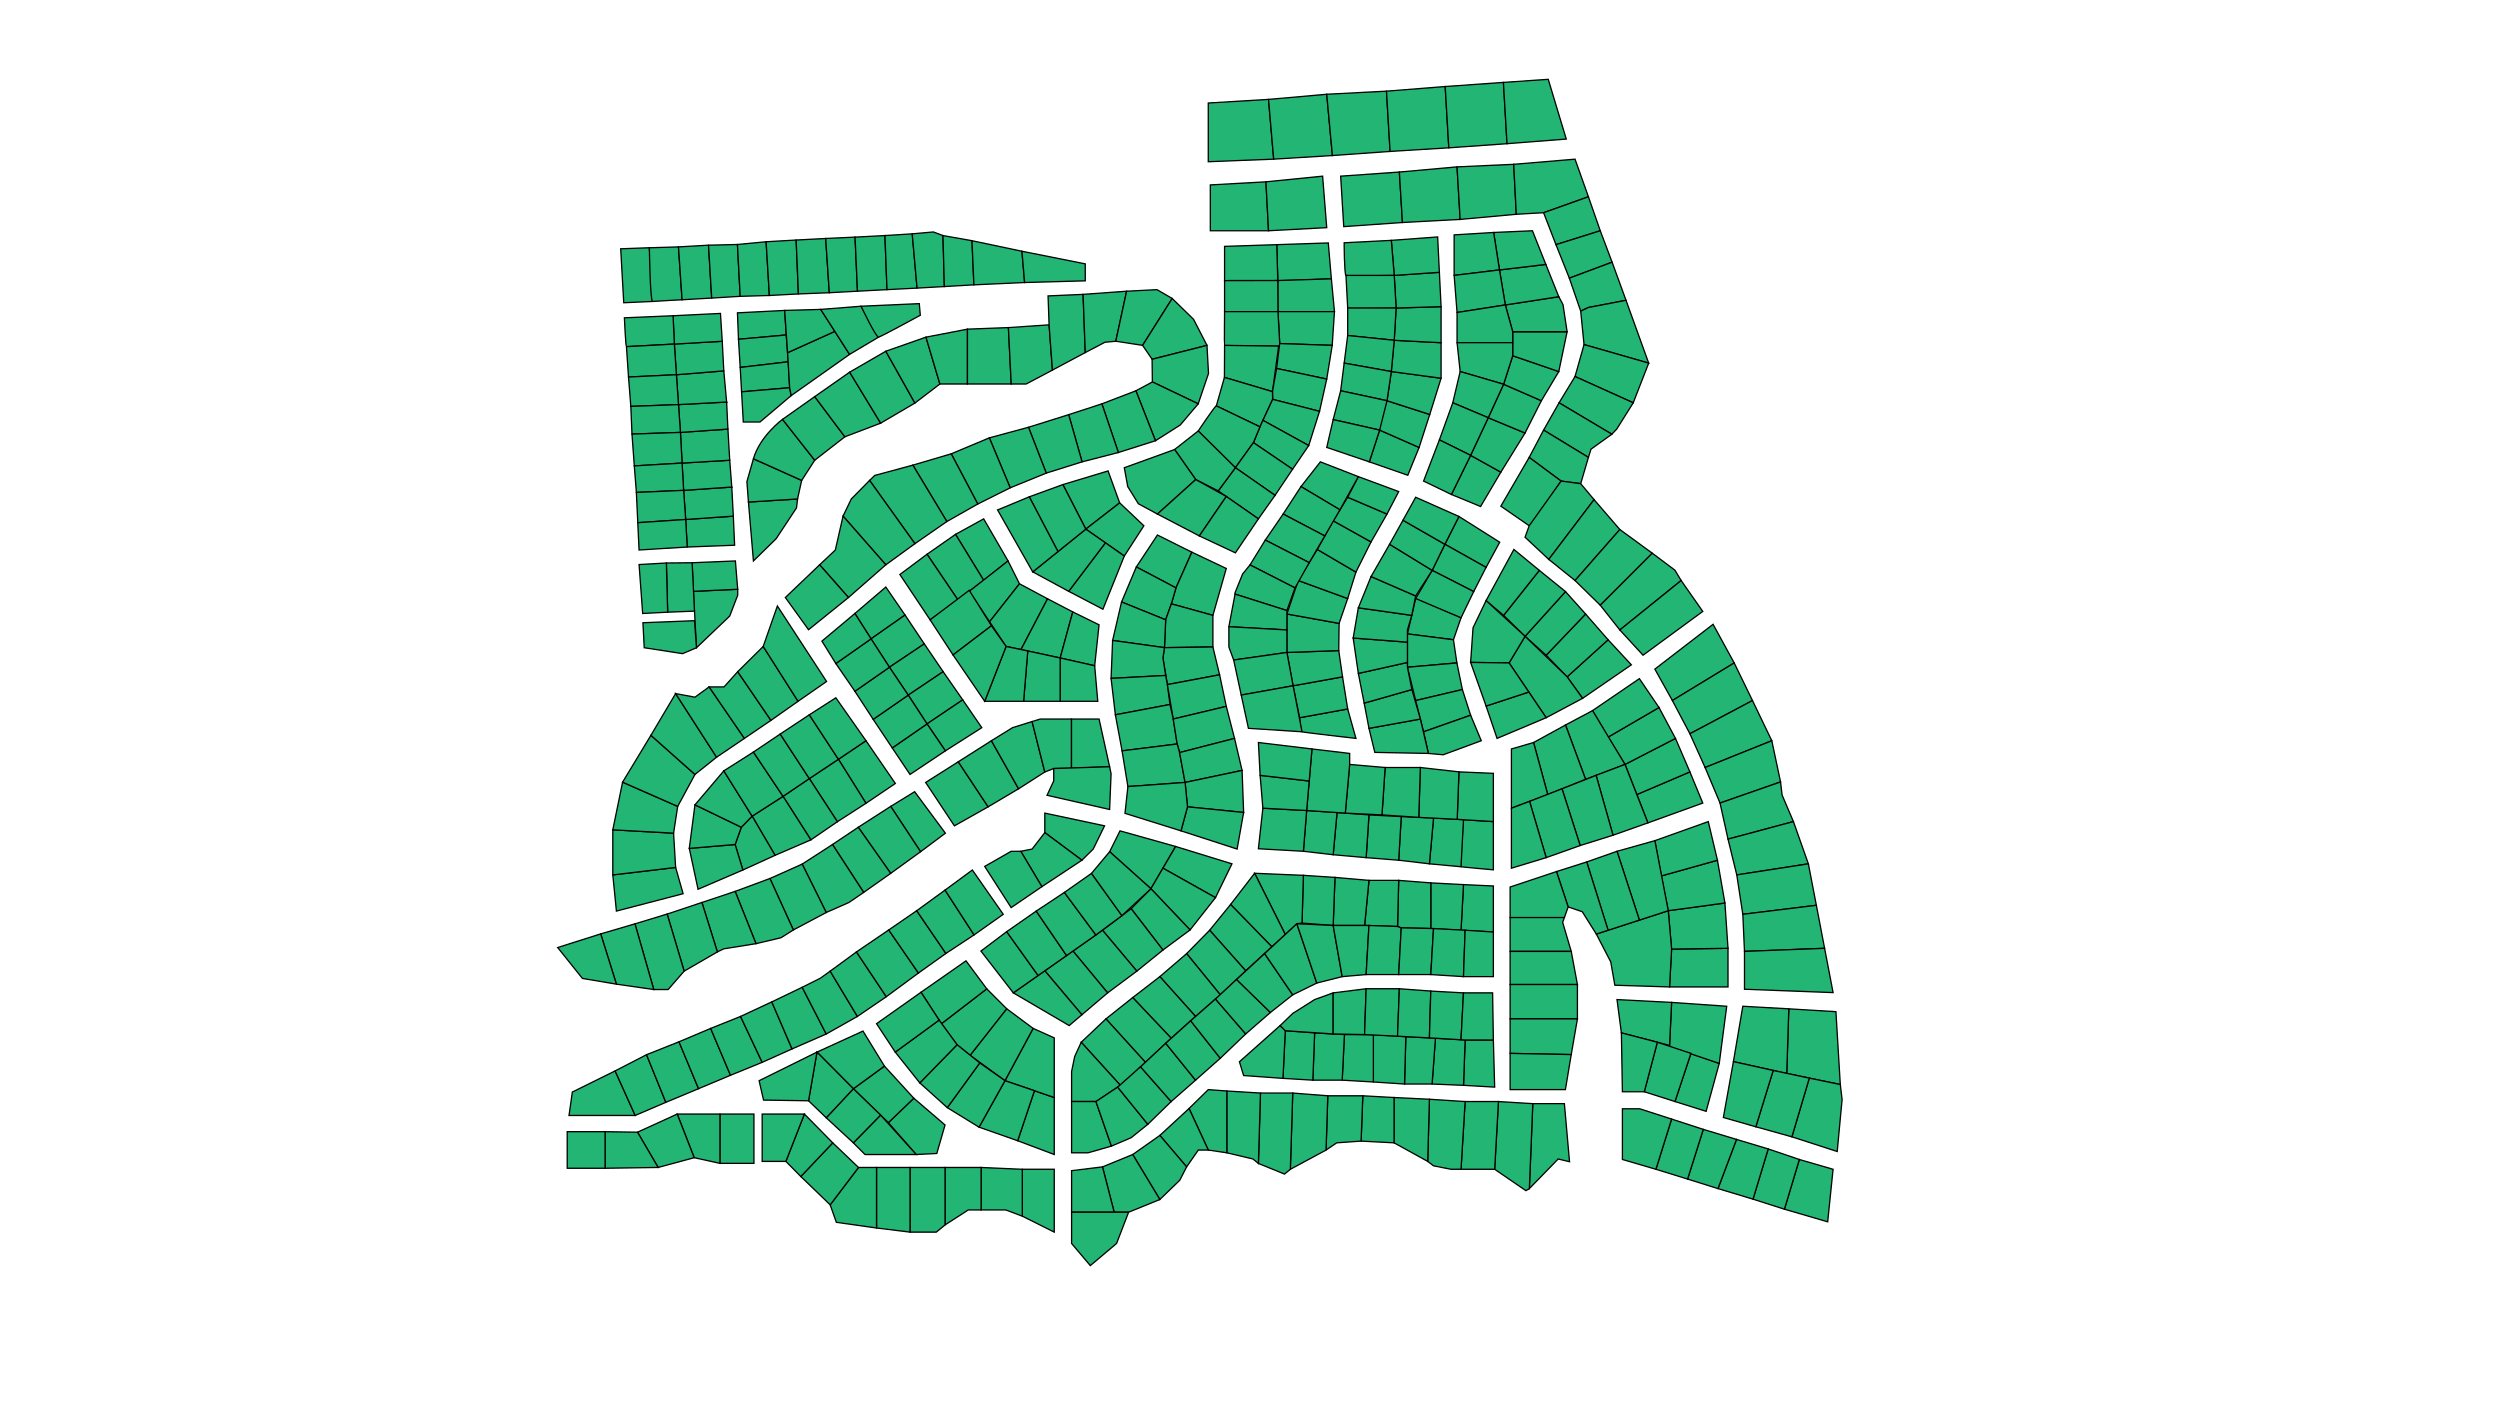 <?xml version="1.0" encoding="utf-8"?>
<!-- Generator: Adobe Illustrator 27.2.0, SVG Export Plug-In . SVG Version: 6.00 Build 0)  -->
<svg version="1.1" xmlns="http://www.w3.org/2000/svg" xmlns:xlink="http://www.w3.org/1999/xlink" x="0px" y="0px"
	 viewBox="0 0 1920 1080" enable-background="new 0 0 1920 1080" xml:space="preserve">
<g>
	<polygon fill="#22B573" stroke="#000000" stroke-miterlimit="10" points="927.95,79.11 927.95,124.21 978.19,122.23 974.23,76.34 	
		"/>
	<polygon fill="#22B573" stroke="#000000" stroke-miterlimit="10" points="1018.93,72.38 974.23,76.34 978.19,122.23 
		1023.29,119.46 	"/>
	<polygon fill="#22B573" stroke="#000000" stroke-miterlimit="10" points="1064.82,70.01 1018.93,72.38 1023.29,119.46 
		1067.59,116.3 	"/>
	<polygon fill="#22B573" stroke="#000000" stroke-miterlimit="10" points="1109.92,66.45 1064.82,70.01 1067.59,116.3 
		1112.69,113.53 	"/>
	<polygon fill="#22B573" stroke="#000000" stroke-miterlimit="10" points="1154.63,63.29 1109.92,66.45 1112.69,113.53 
		1157.4,110.36 	"/>
	<polygon fill="#22B573" stroke="#000000" stroke-miterlimit="10" points="1189.04,60.91 1154.63,63.29 1157.4,110.36 
		1202.89,106.8 	"/>
	<polygon fill="#22B573" stroke="#000000" stroke-miterlimit="10" points="972.25,139.64 929.53,142.01 929.53,177.22 
		974.23,177.22 	"/>
	<polygon fill="#22B573" stroke="#000000" stroke-miterlimit="10" points="1015.77,135.29 972.25,139.64 974.23,177.22 
		1018.93,174.85 	"/>
	<polygon fill="#22B573" stroke="#000000" stroke-miterlimit="10" points="1074.71,132.12 1029.62,135.29 1031.99,174.05 
		1077.09,170.89 	"/>
	<polygon fill="#22B573" stroke="#000000" stroke-miterlimit="10" points="1119.02,128.16 1074.71,132.12 1077.09,170.89 
		1121.4,168.52 	"/>
	<polygon fill="#22B573" stroke="#000000" stroke-miterlimit="10" points="1162.54,126.19 1119.02,128.16 1121.4,168.52 
		1164.52,164.56 	"/>
	<polygon fill="#22B573" stroke="#000000" stroke-miterlimit="10" points="1185.48,163.37 1164.52,164.56 1162.54,126.19 
		1209.62,122.23 1219.9,151.11 	"/>
	<polygon fill="#22B573" stroke="#000000" stroke-miterlimit="10" points="1229,177.22 1219.9,151.11 1185.48,163.37 1194.98,187.9 
			"/>
	<polygon fill="#22B573" stroke="#000000" stroke-miterlimit="10" points="1238.1,201.35 1229,177.22 1194.98,187.9 1205.26,213.62 
			"/>
	<polygon fill="#22B573" stroke="#000000" stroke-miterlimit="10" points="1248.78,230.63 1238.1,201.35 1205.26,213.62 
		1213.97,238.93 1219.9,236.16 	"/>
	<polygon fill="#22B573" stroke="#000000" stroke-miterlimit="10" points="1266.19,278.89 1248.78,230.63 1219.9,236.16 
		1213.97,238.93 1216.54,264.65 	"/>
	<polygon fill="#22B573" stroke="#000000" stroke-miterlimit="10" points="1254.32,309.35 1266.19,278.89 1216.54,264.65 
		1209.62,289.18 	"/>
	<polygon fill="#22B573" stroke="#000000" stroke-miterlimit="10" points="1237.9,333.48 1241.66,329.53 1254.32,309.35 
		1209.62,289.18 1197.35,309.35 	"/>
	<polygon fill="#22B573" stroke="#000000" stroke-miterlimit="10" points="1221.88,344.96 1237.9,333.48 1197.35,309.35 
		1185.48,330.32 1219.9,351.29 	"/>
	<polygon fill="#22B573" stroke="#000000" stroke-miterlimit="10" points="1213.97,371.46 1219.9,351.29 1185.48,330.32 
		1174.41,351.29 1198.93,369.48 	"/>
	<polygon fill="#22B573" stroke="#000000" stroke-miterlimit="10" points="1176.91,401.4 1198.93,369.48 1174.41,351.29 
		1152.65,388.74 1174.41,403.77 	"/>
	<polygon fill="#22B573" stroke="#000000" stroke-miterlimit="10" points="1224.25,383.73 1213.97,371.46 1198.93,369.48 
		1174.41,403.77 1171.24,412.6 1189.44,429.62 	"/>
	<polygon fill="#22B573" stroke="#000000" stroke-miterlimit="10" points="1244.03,406.67 1224.25,383.73 1189.44,429.62 
		1209.62,445.84 	"/>
	<polygon fill="#22B573" stroke="#000000" stroke-miterlimit="10" points="1268.96,424.87 1244.03,406.67 1209.62,445.84 
		1229,464.82 	"/>
	<polygon fill="#22B573" stroke="#000000" stroke-miterlimit="10" points="1291.11,445.84 1286.36,437.92 1268.96,424.87 
		1229,464.82 1244.03,483.81 	"/>
	<polygon fill="#22B573" stroke="#000000" stroke-miterlimit="10" points="1307.73,469.57 1291.11,445.84 1244.03,483.81 
		1261.84,503.2 	"/>
	<polygon fill="#22B573" stroke="#000000" stroke-miterlimit="10" points="1331.86,509.13 1315.64,479.46 1270.93,513.88 
		1284.38,538.01 	"/>
	<polygon fill="#22B573" stroke="#000000" stroke-miterlimit="10" points="1345.9,538.01 1331.86,509.13 1284.38,538.01 
		1297.84,563.53 	"/>
	<polygon fill="#22B573" stroke="#000000" stroke-miterlimit="10" points="1360.74,568.87 1345.9,538.01 1297.84,563.53 
		1309.51,589.44 	"/>
	<polygon fill="#22B573" stroke="#000000" stroke-miterlimit="10" points="1367.46,600.52 1360.74,568.87 1309.51,589.44 
		1320.98,616.74 	"/>
	<polygon fill="#22B573" stroke="#000000" stroke-miterlimit="10" points="1377.35,630.98 1368.65,610.6 1367.46,600.52 
		1320.98,616.74 1327.11,644.43 	"/>
	<polygon fill="#22B573" stroke="#000000" stroke-miterlimit="10" points="1388.82,663.42 1377.35,630.98 1327.11,644.43 
		1333.84,671.92 	"/>
	<polygon fill="#22B573" stroke="#000000" stroke-miterlimit="10" points="1394.96,695.26 1388.82,663.42 1333.84,671.92 
		1338.48,702.19 	"/>
	<polygon fill="#22B573" stroke="#000000" stroke-miterlimit="10" points="1401.29,728.3 1394.96,695.26 1338.48,702.19 
		1339.77,730.67 	"/>
	<polygon fill="#22B573" stroke="#000000" stroke-miterlimit="10" points="1407.81,762.32 1401.29,728.3 1339.77,730.67 
		1339.77,759.75 	"/>
	<polygon fill="#22B573" stroke="#000000" stroke-miterlimit="10" points="1373.79,774.78 1409.99,776.96 1413.35,832.93 
		1372.21,824.43 	"/>
	<polygon fill="#22B573" stroke="#000000" stroke-miterlimit="10" points="1338.48,772.8 1373.79,774.78 1372.21,824.43 
		1331.26,815.33 	"/>
	<polygon fill="#22B573" stroke="#000000" stroke-miterlimit="10" points="1410.98,884.36 1414.74,844.41 1413.35,832.93 
		1389.54,828.01 1376.16,873.09 	"/>
	<polygon fill="#22B573" stroke="#000000" stroke-miterlimit="10" points="1348.47,865.37 1376.16,873.09 1389.54,828.01 
		1361.8,822.12 	"/>
	<polygon fill="#22B573" stroke="#000000" stroke-miterlimit="10" points="1323.55,858.25 1331.26,815.33 1361.8,822.12 
		1348.47,865.37 	"/>
	<polygon fill="#22B573" stroke="#000000" stroke-miterlimit="10" points="1403.66,938.36 1407.81,898.01 1381.9,890.49 
		1370.43,928.67 	"/>
	<polygon fill="#22B573" stroke="#000000" stroke-miterlimit="10" points="1357.97,882.38 1381.9,890.49 1370.43,928.67 
		1346.3,920.96 	"/>
	<polygon fill="#22B573" stroke="#000000" stroke-miterlimit="10" points="1333.64,875.07 1357.97,882.38 1346.3,920.96 
		1319.4,912.85 	"/>
	<polygon fill="#22B573" stroke="#000000" stroke-miterlimit="10" points="1308.12,867.35 1333.64,875.07 1319.4,912.85 
		1296.05,905.53 	"/>
	<polygon fill="#22B573" stroke="#000000" stroke-miterlimit="10" points="1283.79,859.44 1308.12,867.35 1296.05,905.53 
		1271.73,898.01 	"/>
	<polygon fill="#22B573" stroke="#000000" stroke-miterlimit="10" points="1246.01,851.53 1259.26,851.53 1283.79,859.44 
		1271.73,898.01 1246.01,890.49 	"/>
	<polygon fill="#22B573" stroke="#000000" stroke-miterlimit="10" points="1310.3,853.51 1320.38,816.71 1298.63,809 
		1286.36,845.99 	"/>
	<polygon fill="#22B573" stroke="#000000" stroke-miterlimit="10" points="1326.12,772.8 1320.38,816.71 1282.21,803.86 
		1283.79,769.84 	"/>
	<polygon fill="#22B573" stroke="#000000" stroke-miterlimit="10" points="1241.86,767.66 1283.79,769.84 1282.21,802.87 
		1245.22,793.27 	"/>
	<polygon fill="#22B573" stroke="#000000" stroke-miterlimit="10" points="1262.82,838.47 1272.83,800.44 1298.63,809 
		1286.36,845.99 	"/>
	<polygon fill="#22B573" stroke="#000000" stroke-miterlimit="10" points="1246.01,838.47 1262.82,838.47 1272.83,800.44 
		1245.22,793.27 	"/>
	<polygon fill="#22B573" stroke="#000000" stroke-miterlimit="10" points="1282.21,757.97 1327.11,757.97 1327.11,728.3 
		1283.79,728.89 	"/>
	<polygon fill="#22B573" stroke="#000000" stroke-miterlimit="10" points="1324.74,693.48 1281.22,699.42 1283.79,728.89 
		1327.11,728.3 	"/>
	<polygon fill="#22B573" stroke="#000000" stroke-miterlimit="10" points="1319,660.65 1275.88,672.71 1281.22,699.42 
		1324.74,693.48 	"/>
	<polygon fill="#22B573" stroke="#000000" stroke-miterlimit="10" points="1311.95,630.98 1319,660.65 1275.88,672.71 
		1270.93,645.62 	"/>
	<polygon fill="#22B573" stroke="#000000" stroke-miterlimit="10" points="1240.21,756.65 1282.21,757.97 1283.79,728.89 
		1281.22,699.42 1225.97,717.35 1237.04,738.71 	"/>
	<polygon fill="#22B573" stroke="#000000" stroke-miterlimit="10" points="1241.86,653.79 1270.93,645.62 1281.22,699.42 
		1259.03,706.62 	"/>
	<polygon fill="#22B573" stroke="#000000" stroke-miterlimit="10" points="1218.58,661.97 1235.01,714.42 1259.03,706.62 
		1241.86,653.79 	"/>
	<polygon fill="#22B573" stroke="#000000" stroke-miterlimit="10" points="1195.37,669.35 1218.58,661.97 1235.01,714.42 
		1225.97,717.35 1215.19,700.21 1204.34,696.52 	"/>
	<polygon fill="#22B573" stroke="#000000" stroke-miterlimit="10" points="1159.77,681.22 1195.37,669.35 1204.34,696.52 
		1201.44,704.69 1159.77,704.69 	"/>
	<polygon fill="#22B573" stroke="#000000" stroke-miterlimit="10" points="1206.71,730.67 1200.12,708.38 1201.44,704.69 
		1159.77,704.69 1159.77,730.67 	"/>
	<polygon fill="#22B573" stroke="#000000" stroke-miterlimit="10" points="1211.46,756.12 1206.71,730.67 1159.77,730.67 
		1159.77,756.12 	"/>
	<rect x="1159.77" y="756.12" fill="#22B573" stroke="#000000" stroke-miterlimit="10" width="51.69" height="26.37"/>
	<polygon fill="#22B573" stroke="#000000" stroke-miterlimit="10" points="1206.71,809.92 1211.46,782.49 1159.77,782.49 
		1159.77,809 	"/>
	<polygon fill="#22B573" stroke="#000000" stroke-miterlimit="10" points="1202.23,836.82 1206.71,809.92 1159.77,809 
		1159.77,836.82 	"/>
	<polygon fill="#22B573" stroke="#000000" stroke-miterlimit="10" points="1201.44,847.6 1205.4,892.21 1196.69,890.1 
		1174.54,912.85 1177.18,847.6 	"/>
	<polygon fill="#22B573" stroke="#000000" stroke-miterlimit="10" points="1147.9,898.01 1150.8,845.99 1177.18,847.6 
		1174.54,912.85 1171.9,914.43 	"/>
	<polygon fill="#22B573" stroke="#000000" stroke-miterlimit="10" points="1122.05,898.01 1147.9,898.01 1150.8,845.99 
		1125.22,845.99 	"/>
	<polygon fill="#22B573" stroke="#000000" stroke-miterlimit="10" points="1096.47,891.95 1100.96,895.37 1114.41,898.01 
		1122.05,898.01 1125.22,845.99 1097.79,844.21 	"/>
	<polygon fill="#22B573" stroke="#000000" stroke-miterlimit="10" points="1070.63,877.7 1096.47,891.95 1097.79,844.21 
		1070.63,842.89 	"/>
	<polygon fill="#22B573" stroke="#000000" stroke-miterlimit="10" points="1045.31,876.38 1070.63,877.7 1070.63,842.89 
		1046.63,841.57 	"/>
	<polygon fill="#22B573" stroke="#000000" stroke-miterlimit="10" points="1019.73,841.57 1046.63,841.57 1045.31,876.38 
		1026.58,877.7 1018.41,883.24 	"/>
	<polygon fill="#22B573" stroke="#000000" stroke-miterlimit="10" points="992.82,839.46 1019.73,841.57 1018.41,883.24 
		990.98,898.01 	"/>
	<polygon fill="#22B573" stroke="#000000" stroke-miterlimit="10" points="968.03,839.46 992.82,839.46 990.98,898.01 986.49,901.7 
		966.45,893.53 	"/>
	<polygon fill="#22B573" stroke="#000000" stroke-miterlimit="10" points="942.19,885.35 962.23,890.1 966.45,893.53 968.03,839.46 
		942.19,837.88 	"/>
	<polygon fill="#22B573" stroke="#000000" stroke-miterlimit="10" points="927.95,836.82 942.19,837.88 942.19,885.35 
		927.95,883.24 913.18,851.33 	"/>
	<polygon fill="#22B573" stroke="#000000" stroke-miterlimit="10" points="920.3,883.24 927.95,883.24 913.18,851.33 890.76,872 
		911.33,896.16 	"/>
	<polygon fill="#22B573" stroke="#000000" stroke-miterlimit="10" points="890.76,921.22 906.05,906.45 911.33,896.16 890.76,872 
		869.92,886.67 	"/>
	<polygon fill="#22B573" stroke="#000000" stroke-miterlimit="10" points="866.76,930.98 890.76,921.22 869.92,886.67 
		846.71,896.16 855.68,930.98 	"/>
	<polygon fill="#22B573" stroke="#000000" stroke-miterlimit="10" points="822.98,899.07 846.71,896.16 855.68,930.98 
		822.98,930.98 	"/>
	<polygon fill="#22B573" stroke="#000000" stroke-miterlimit="10" points="822.98,954.98 822.98,930.98 866.76,930.98 
		857.53,954.98 837.35,971.99 	"/>
	<polygon fill="#22B573" stroke="#000000" stroke-miterlimit="10" points="1147.9,834.91 1146.91,798.71 1125.22,798.71 
		1123.97,833.53 	"/>
	<polygon fill="#22B573" stroke="#000000" stroke-miterlimit="10" points="1102.41,797.33 1125.22,798.71 1123.97,833.53 
		1099.84,832.54 	"/>
	<polygon fill="#22B573" stroke="#000000" stroke-miterlimit="10" points="1079.66,796.21 1102.41,797.33 1099.84,832.54 
		1078.67,832.54 	"/>
	<polygon fill="#22B573" stroke="#000000" stroke-miterlimit="10" points="1054.74,794.56 1079.66,796.21 1078.67,832.54 
		1054.74,830.96 	"/>
	<polygon fill="#22B573" stroke="#000000" stroke-miterlimit="10" points="1032.52,794.56 1054.74,794.56 1054.74,830.96 
		1030.8,829.57 	"/>
	<polygon fill="#22B573" stroke="#000000" stroke-miterlimit="10" points="1009.64,793.27 1032.52,794.56 1030.8,829.57 
		1008.25,829.57 	"/>
	<polygon fill="#22B573" stroke="#000000" stroke-miterlimit="10" points="987.09,791.59 1009.64,793.27 1008.25,829.57 
		985.31,828.19 	"/>
	<polygon fill="#22B573" stroke="#000000" stroke-miterlimit="10" points="955.11,826.01 985.31,828.19 987.09,791.59 
		983.13,787.64 951.88,815.43 	"/>
	<polygon fill="#22B573" stroke="#000000" stroke-miterlimit="10" points="1023.88,762.52 1023.88,794.08 987.09,791.59 
		983.13,787.64 992.82,778.3 1009.64,767.66 	"/>
	<polygon fill="#22B573" stroke="#000000" stroke-miterlimit="10" points="1049.2,759.35 1048.01,794.56 1023.88,794.08 
		1023.88,762.52 	"/>
	<polygon fill="#22B573" stroke="#000000" stroke-miterlimit="10" points="1074.71,759.35 1073.31,795.79 1048.01,794.56 
		1049.2,759.35 	"/>
	<polygon fill="#22B573" stroke="#000000" stroke-miterlimit="10" points="1098.85,761.13 1074.71,759.35 1073.31,795.79 
		1097.79,797.1 	"/>
	<polygon fill="#22B573" stroke="#000000" stroke-miterlimit="10" points="1123.97,762.52 1098.85,761.13 1097.79,797.1 
		1122.05,798.52 	"/>
	<polygon fill="#22B573" stroke="#000000" stroke-miterlimit="10" points="1146.32,762.52 1123.97,762.52 1122.05,798.52 
		1125.22,798.71 1146.91,798.71 	"/>
	<polygon fill="#22B573" stroke="#000000" stroke-miterlimit="10" points="1307.73,616.74 1297.84,592.8 1257.09,610.21 
		1265.59,631.97 	"/>
	<polygon fill="#22B573" stroke="#000000" stroke-miterlimit="10" points="1286.76,567.09 1247.99,587.07 1257.09,610.21 
		1297.84,592.8 	"/>
	<polygon fill="#22B573" stroke="#000000" stroke-miterlimit="10" points="1274.1,543.35 1235.01,566.1 1247.99,587.07 
		1286.76,567.09 	"/>
	<polygon fill="#22B573" stroke="#000000" stroke-miterlimit="10" points="1259.03,521.2 1223.07,545.73 1235.01,566.1 
		1274.1,543.35 	"/>
	<polygon fill="#22B573" stroke="#000000" stroke-miterlimit="10" points="1202.3,556.8 1217.73,598.54 1247.99,587.07 
		1223.07,545.73 	"/>
	<polygon fill="#22B573" stroke="#000000" stroke-miterlimit="10" points="1177.77,570.25 1188.65,610.21 1217.73,598.54 
		1202.3,556.8 	"/>
	<polygon fill="#22B573" stroke="#000000" stroke-miterlimit="10" points="1160.76,575.2 1160.76,620.69 1188.65,610.21 
		1177.77,570.25 	"/>
	<polygon fill="#22B573" stroke="#000000" stroke-miterlimit="10" points="1238.8,641.46 1265.59,631.97 1247.99,587.07 
		1225.81,595.47 	"/>
	<polygon fill="#22B573" stroke="#000000" stroke-miterlimit="10" points="1213.57,649.37 1238.8,641.46 1225.81,595.47 
		1199.62,605.8 	"/>
	<polygon fill="#22B573" stroke="#000000" stroke-miterlimit="10" points="1187.46,658.67 1213.57,649.37 1199.62,605.8 
		1174.7,615.45 	"/>
	<polygon fill="#22B573" stroke="#000000" stroke-miterlimit="10" points="1160.76,666.78 1187.46,658.67 1174.7,615.45 
		1160.76,620.69 	"/>
	<polygon fill="#22B573" stroke="#000000" stroke-miterlimit="10" points="1252.87,510.58 1235.01,491.33 1203.55,519.81 
		1215.42,536.33 	"/>
	<polygon fill="#22B573" stroke="#000000" stroke-miterlimit="10" points="1217.73,471.55 1187.46,503.2 1203.55,519.81 
		1235.01,491.33 	"/>
	<polygon fill="#22B573" stroke="#000000" stroke-miterlimit="10" points="1202.3,454.34 1171.24,488.69 1187.46,503.2 
		1217.73,471.55 	"/>
	<polygon fill="#22B573" stroke="#000000" stroke-miterlimit="10" points="1182.19,438.05 1202.3,454.34 1171.24,488.69 
		1154.76,472.6 	"/>
	<polygon fill="#22B573" stroke="#000000" stroke-miterlimit="10" points="1162.67,421.97 1182.19,438.05 1154.76,472.6 
		1141.31,461.26 	"/>
	<polygon fill="#22B573" stroke="#000000" stroke-miterlimit="10" points="1187.46,551.2 1215.42,536.33 1203.55,519.81 
		1171.24,488.69 1158.98,509.13 	"/>
	<polygon fill="#22B573" stroke="#000000" stroke-miterlimit="10" points="1149.75,567.09 1187.46,551.2 1174.11,531.48 
		1141.31,542.23 	"/>
	<polygon fill="#22B573" stroke="#000000" stroke-miterlimit="10" points="1141.31,461.26 1131.29,482.1 1129.44,508.74 
		1158.98,509.13 1171.24,488.69 	"/>
	<polygon fill="#22B573" stroke="#000000" stroke-miterlimit="10" points="1141.31,542.23 1129.44,508.74 1158.98,509.13 
		1174.11,531.48 	"/>
	<polygon fill="#22B573" stroke="#000000" stroke-miterlimit="10" points="1151.77,416.43 1120.47,396.65 1109.66,418.01 
		1141.31,435.75 	"/>
	<polygon fill="#22B573" stroke="#000000" stroke-miterlimit="10" points="1131.81,454.34 1141.31,435.75 1109.66,418.01 
		1099.9,438.05 	"/>
	<path fill="#22B573" stroke="#000000" stroke-miterlimit="10" d="M1087.24,459.68c0.26,0.79,34.81,14.84,34.81,14.84l9.76-20.18
		l-31.91-16.29L1087.24,459.68z"/>
	<polygon fill="#22B573" stroke="#000000" stroke-miterlimit="10" points="1080.91,486.85 1087.24,459.68 1122.05,474.52 
		1116.25,491.33 	"/>
	<polygon fill="#22B573" stroke="#000000" stroke-miterlimit="10" points="1080.91,512.43 1118.89,509.13 1116.25,491.33 
		1080.91,486.85 	"/>
	<polygon fill="#22B573" stroke="#000000" stroke-miterlimit="10" points="1087.24,538.01 1080.91,512.43 1118.89,509.13 
		1123.11,529.57 	"/>
	<polygon fill="#22B573" stroke="#000000" stroke-miterlimit="10" points="1093.31,562.01 1087.24,538.01 1123.11,529.57 
		1129.44,549.28 	"/>
	<polygon fill="#22B573" stroke="#000000" stroke-miterlimit="10" points="1097,578.63 1093.31,562.01 1129.44,549.28 
		1137.62,568.87 1108.34,579.68 	"/>
	<polygon fill="#22B573" stroke="#000000" stroke-miterlimit="10" points="1055.86,577.84 1097,578.63 1090.83,552.21 
		1051.37,559.37 	"/>
	<polygon fill="#22B573" stroke="#000000" stroke-miterlimit="10" points="1047.68,540 1051.37,559.37 1090.83,552.21 
		1084.34,529.57 	"/>
	<polygon fill="#22B573" stroke="#000000" stroke-miterlimit="10" points="1043.2,517.18 1047.68,540 1084.34,529.57 
		1080.91,512.43 1080.91,508.74 	"/>
	<polygon fill="#22B573" stroke="#000000" stroke-miterlimit="10" points="1039.24,490.01 1043.2,517.18 1080.91,508.74 
		1080.91,493.18 	"/>
	<polygon fill="#22B573" stroke="#000000" stroke-miterlimit="10" points="1043.2,466.8 1039.24,490.01 1080.91,493.18 
		1080.91,483.81 1084.23,472.6 	"/>
	<polygon fill="#22B573" stroke="#000000" stroke-miterlimit="10" points="1052.96,442.8 1043.2,466.8 1084.23,472.6 1087.24,457.7 
			"/>
	<polygon fill="#22B573" stroke="#000000" stroke-miterlimit="10" points="1067.2,418.01 1052.96,442.8 1087.24,457.7 
		1099.9,438.05 	"/>
	<polygon fill="#22B573" stroke="#000000" stroke-miterlimit="10" points="1077.48,399.55 1067.2,418.01 1099.9,438.05 
		1109.66,418.01 	"/>
	<polygon fill="#22B573" stroke="#000000" stroke-miterlimit="10" points="1087.24,381.88 1077.48,399.55 1109.66,418.01 
		1120.47,396.65 	"/>
	<path fill="#22B573" stroke="#000000" stroke-miterlimit="10" d="M1146.91,668.03v-37.05l-22.95-1.45c0,0-2.7,35.87-1.91,36.13
		C1122.85,665.92,1146.91,668.03,1146.91,668.03z"/>
	<polygon fill="#22B573" stroke="#000000" stroke-miterlimit="10" points="1100.96,628.21 1097.79,663.42 1122.05,665.66 
		1123.97,629.53 	"/>
	<polygon fill="#22B573" stroke="#000000" stroke-miterlimit="10" points="1074.19,660.65 1097.79,663.42 1100.96,628.21 
		1076.16,627.15 	"/>
	<polygon fill="#22B573" stroke="#000000" stroke-miterlimit="10" points="1146.91,593.92 1120.47,592.8 1119.12,629.25 
		1146.91,630.98 	"/>
	<polygon fill="#22B573" stroke="#000000" stroke-miterlimit="10" points="1051.37,625.84 1049.2,658.67 1074.19,660.65 
		1076.16,627.15 	"/>
	<polygon fill="#22B573" stroke="#000000" stroke-miterlimit="10" points="1026.85,623.99 1023.88,656.43 1049.2,658.67 
		1051.37,625.84 	"/>
	<polygon fill="#22B573" stroke="#000000" stroke-miterlimit="10" points="1003.51,622.47 1001,653.79 1023.88,656.43 
		1026.85,623.99 	"/>
	<polygon fill="#22B573" stroke="#000000" stroke-miterlimit="10" points="969.88,620.69 966.45,651.85 1001,653.79 1003.51,622.47 
			"/>
	<polygon fill="#22B573" stroke="#000000" stroke-miterlimit="10" points="1090.83,589.44 1089.61,627.73 1119.12,629.25 
		1120.47,592.8 	"/>
	<polygon fill="#22B573" stroke="#000000" stroke-miterlimit="10" points="1063.77,589.44 1061.36,625.84 1089.61,627.73 
		1090.83,589.44 	"/>
	<polygon fill="#22B573" stroke="#000000" stroke-miterlimit="10" points="1036.54,587.07 1033.18,624.47 1061.36,625.84 
		1063.77,589.44 	"/>
	<polygon fill="#22B573" stroke="#000000" stroke-miterlimit="10" points="1036.54,578.63 1036.54,587.07 1033.18,624.47 
		1003.51,622.47 1007.59,575.2 	"/>
	<polygon fill="#22B573" stroke="#000000" stroke-miterlimit="10" points="967.77,595.47 969.88,620.69 1003.51,622.47 
		1005.46,599.83 	"/>
	<polygon fill="#22B573" stroke="#000000" stroke-miterlimit="10" points="966.45,570.25 967.77,595.47 1005.46,599.83 
		1007.59,575.2 	"/>
	<polygon fill="#22B573" stroke="#000000" stroke-miterlimit="10" points="1146.91,715.77 1146.91,680.43 1123.97,679.37 
		1122.05,714.42 	"/>
	<polygon fill="#22B573" stroke="#000000" stroke-miterlimit="10" points="1098.85,678.05 1098.85,713.13 1122.05,714.42 
		1123.97,679.37 	"/>
	<polygon fill="#22B573" stroke="#000000" stroke-miterlimit="10" points="1074.19,676.12 1073.31,711.55 1076.16,712.6 
		1098.85,713.13 1098.85,678.05 	"/>
	<polygon fill="#22B573" stroke="#000000" stroke-miterlimit="10" points="1048.01,710.76 1073.31,711.55 1074.19,676.12 
		1051.37,676.12 	"/>
	<polygon fill="#22B573" stroke="#000000" stroke-miterlimit="10" points="1025.26,673.84 1023.88,710.76 1048.01,710.76 
		1051.37,676.12 	"/>
	<polygon fill="#22B573" stroke="#000000" stroke-miterlimit="10" points="1001,672.25 999.95,708.91 1023.88,710.76 
		1025.26,673.84 	"/>
	<polygon fill="#22B573" stroke="#000000" stroke-miterlimit="10" points="963.55,670.67 987.09,717.68 995.99,709.44 
		999.95,708.91 1001,672.25 	"/>
	<polygon fill="#22B573" stroke="#000000" stroke-miterlimit="10" points="945.09,694.63 976.74,727.11 987.09,717.68 
		963.55,670.67 	"/>
	<polygon fill="#22B573" stroke="#000000" stroke-miterlimit="10" points="956.69,745.57 976.74,727.11 945.09,694.63 929,714.42 	
		"/>
	<polygon fill="#22B573" stroke="#000000" stroke-miterlimit="10" points="937.18,764.03 956.69,745.57 929,714.42 911.33,732.38 	
		"/>
	<polygon fill="#22B573" stroke="#000000" stroke-miterlimit="10" points="918.19,780.62 937.18,764.03 911.33,732.38 
		890.76,750.05 	"/>
	<polygon fill="#22B573" stroke="#000000" stroke-miterlimit="10" points="869.92,766.14 899.46,797.33 918.19,780.62 
		890.76,750.05 	"/>
	<polygon fill="#22B573" stroke="#000000" stroke-miterlimit="10" points="849.35,782.49 879.68,815.87 899.46,797.33 
		869.92,766.14 	"/>
	<polygon fill="#22B573" stroke="#000000" stroke-miterlimit="10" points="830.36,800.44 860.43,833.53 879.68,815.87 
		849.35,782.49 	"/>
	<polygon fill="#22B573" stroke="#000000" stroke-miterlimit="10" points="822.98,845.99 822.98,822.91 825.35,811.42 
		830.36,800.44 860.43,833.53 841.7,845.99 	"/>
	<polygon fill="#22B573" stroke="#000000" stroke-miterlimit="10" points="822.98,885.35 835.64,885.35 853.57,880.21 841.7,845.99 
		822.98,845.99 	"/>
	<polygon fill="#22B573" stroke="#000000" stroke-miterlimit="10" points="881.53,863.46 868.74,873.75 853.57,880.21 841.7,845.99 
		858.35,834.91 	"/>
	<polygon fill="#22B573" stroke="#000000" stroke-miterlimit="10" points="899.46,845.99 881.53,863.46 858.35,834.91 
		875.93,819.31 	"/>
	<polygon fill="#22B573" stroke="#000000" stroke-miterlimit="10" points="918.19,829.57 899.46,845.99 875.93,819.31 
		895.28,801.25 	"/>
	<polygon fill="#22B573" stroke="#000000" stroke-miterlimit="10" points="937.18,812.76 918.19,829.57 895.28,801.25 
		914.44,783.96 	"/>
	<polygon fill="#22B573" stroke="#000000" stroke-miterlimit="10" points="956.69,794.08 937.18,812.76 914.44,783.96 
		933.49,767.25 	"/>
	<polygon fill="#22B573" stroke="#000000" stroke-miterlimit="10" points="975.68,777.57 956.69,794.08 933.49,767.25 
		949.66,752.23 	"/>
	<polygon fill="#22B573" stroke="#000000" stroke-miterlimit="10" points="992.82,764.03 975.68,777.57 949.66,752.23 
		971.24,732.38 	"/>
	<polygon fill="#22B573" stroke="#000000" stroke-miterlimit="10" points="1011.29,754.98 992.82,764.03 971.24,732.38 
		995.99,709.44 	"/>
	<polygon fill="#22B573" stroke="#000000" stroke-miterlimit="10" points="1030.8,750.05 1011.29,754.98 995.99,709.44 
		1023.88,710.76 	"/>
	<polygon fill="#22B573" stroke="#000000" stroke-miterlimit="10" points="1049.2,748.47 1030.8,750.05 1023.88,710.76 
		1051.37,710.76 	"/>
	<polygon fill="#22B573" stroke="#000000" stroke-miterlimit="10" points="1074.19,748.47 1076.16,712.6 1073.31,711.55 
		1051.37,710.76 1049.2,748.47 	"/>
	<polygon fill="#22B573" stroke="#000000" stroke-miterlimit="10" points="1098.85,748.47 1074.19,748.47 1076.16,712.6 
		1100.96,713.13 	"/>
	<polygon fill="#22B573" stroke="#000000" stroke-miterlimit="10" points="1123.97,750.05 1098.85,748.47 1100.96,713.13 
		1125.22,714.42 	"/>
	<polygon fill="#22B573" stroke="#000000" stroke-miterlimit="10" points="1146.91,750.05 1123.97,750.05 1125.22,714.42 
		1146.91,715.77 	"/>
	<polygon fill="#22B573" stroke="#000000" stroke-miterlimit="10" points="1137.09,389 1152.65,362.63 1129.44,349.7 
		1114.67,379.77 	"/>
	<polygon fill="#22B573" stroke="#000000" stroke-miterlimit="10" points="1171.24,332.56 1152.65,362.63 1129.44,349.7 
		1142.96,320.82 	"/>
	<polygon fill="#22B573" stroke="#000000" stroke-miterlimit="10" points="1183.77,307.77 1154.76,295.11 1142.96,320.82 
		1171.24,332.56 	"/>
	<polygon fill="#22B573" stroke="#000000" stroke-miterlimit="10" points="1197.15,285.35 1161.75,273.22 1154.76,295.11 
		1183.77,307.77 	"/>
	<polygon fill="#22B573" stroke="#000000" stroke-miterlimit="10" points="1203.55,254.76 1161.75,254.76 1161.75,273.22 
		1197.15,285.35 	"/>
	<polygon fill="#22B573" stroke="#000000" stroke-miterlimit="10" points="1197.15,227.86 1156.08,234.19 1161.75,254.76 
		1203.55,254.76 1200.38,233.92 	"/>
	<polygon fill="#22B573" stroke="#000000" stroke-miterlimit="10" points="1187.2,203.07 1151.59,207.29 1156.08,234.19 
		1197.15,227.86 	"/>
	<polygon fill="#22B573" stroke="#000000" stroke-miterlimit="10" points="1176.91,177.22 1147.11,178.54 1151.59,207.29 
		1187.2,203.07 	"/>
	<polygon fill="#22B573" stroke="#000000" stroke-miterlimit="10" points="1116.78,180.38 1147.11,178.54 1151.59,207.29 
		1116.78,211.51 	"/>
	<polygon fill="#22B573" stroke="#000000" stroke-miterlimit="10" points="1119.02,239.99 1116.78,211.51 1151.59,207.29 
		1156.08,234.19 	"/>
	<polygon fill="#22B573" stroke="#000000" stroke-miterlimit="10" points="1119.02,263.2 1161.75,263.2 1161.75,254.76 
		1156.08,234.19 1119.02,239.99 	"/>
	<polygon fill="#22B573" stroke="#000000" stroke-miterlimit="10" points="1121.4,285.35 1154.76,295.11 1161.75,273.22 
		1161.75,263.2 1119.02,263.2 	"/>
	<polygon fill="#22B573" stroke="#000000" stroke-miterlimit="10" points="1115.73,309.35 1142.96,320.82 1154.76,295.11 
		1121.4,285.35 	"/>
	<polygon fill="#22B573" stroke="#000000" stroke-miterlimit="10" points="1105.44,337.84 1129.44,349.7 1142.96,320.82 
		1115.73,309.35 	"/>
	<polygon fill="#22B573" stroke="#000000" stroke-miterlimit="10" points="1093.31,369.48 1114.67,379.77 1129.44,349.7 
		1105.44,337.84 	"/>
	<path fill="#22B573" stroke="#000000" stroke-miterlimit="10" d="M1041.35,567.09l-6.33-22.62l-36.92,6.73
		c0,0,0.79,10.29,1.85,10.81S1041.35,567.09,1041.35,567.09z"/>
	<polygon fill="#22B573" stroke="#000000" stroke-miterlimit="10" points="1031.07,519.81 993.09,526.67 998.1,551.2 
		1035.02,544.47 	"/>
	<polygon fill="#22B573" stroke="#000000" stroke-miterlimit="10" points="1028.16,499.64 988.34,501.09 993.09,526.67 
		1031.07,519.81 	"/>
	<polygon fill="#22B573" stroke="#000000" stroke-miterlimit="10" points="1028.43,478.77 988.34,471.55 988.34,501.09 
		1028.16,499.64 	"/>
	<polygon fill="#22B573" stroke="#000000" stroke-miterlimit="10" points="1035.02,459.68 997.04,445.84 988.34,471.55 
		1028.43,478.77 	"/>
	<polygon fill="#22B573" stroke="#000000" stroke-miterlimit="10" points="1041.35,439.37 1011.68,421.97 997.04,445.84 
		1035.02,459.68 	"/>
	<polygon fill="#22B573" stroke="#000000" stroke-miterlimit="10" points="1052.96,416.2 1023.88,399.95 1011.68,421.97 
		1041.35,439.37 	"/>
	<polygon fill="#22B573" stroke="#000000" stroke-miterlimit="10" points="1035.02,381.88 1023.88,399.95 1052.96,416.2 
		1065.22,394.8 	"/>
	<polygon fill="#22B573" stroke="#000000" stroke-miterlimit="10" points="1043.2,366.05 1035.02,381.88 1065.22,394.8 
		1074.19,377.53 	"/>
	<polygon fill="#22B573" stroke="#000000" stroke-miterlimit="10" points="1014.05,354.71 999.15,373.7 1029.06,391.54 
		1043.2,366.05 	"/>
	<polygon fill="#22B573" stroke="#000000" stroke-miterlimit="10" points="985.44,394.8 1017.42,411.6 1029.06,391.54 999.15,373.7 
			"/>
	<polygon fill="#22B573" stroke="#000000" stroke-miterlimit="10" points="971.73,414.78 1005.46,432.11 1017.42,411.6 
		985.44,394.8 	"/>
	<polygon fill="#22B573" stroke="#000000" stroke-miterlimit="10" points="960,433.84 994.57,451.51 1005.46,432.11 971.73,414.78 	
		"/>
	<polygon fill="#22B573" stroke="#000000" stroke-miterlimit="10" points="948.52,456.29 988.34,468.91 994.57,451.51 960,433.84 
		954.32,440.82 948.52,455.2 	"/>
	<polygon fill="#22B573" stroke="#000000" stroke-miterlimit="10" points="943.77,481.31 988.34,483.81 988.34,468.91 
		948.52,456.29 	"/>
	<polygon fill="#22B573" stroke="#000000" stroke-miterlimit="10" points="947.46,506.89 988.34,501.09 988.34,483.81 
		943.77,481.31 943.77,496.87 	"/>
	<polygon fill="#22B573" stroke="#000000" stroke-miterlimit="10" points="953.26,533.79 993.09,526.67 988.34,501.09 
		947.46,506.89 	"/>
	<polygon fill="#22B573" stroke="#000000" stroke-miterlimit="10" points="958.8,559.37 999.95,562.01 993.09,526.67 953.26,533.79 
			"/>
	<polygon fill="#22B573" stroke="#000000" stroke-miterlimit="10" points="1081.18,365 1089.88,343.64 1059.55,330.32 
		1051.64,354.71 	"/>
	<path fill="#22B573" stroke="#000000" stroke-miterlimit="10" d="M1098.05,318.32l-32.84-10.55c0,0-7.65,21.68-5.67,22.55
		c1.98,0.87,30.33,13.32,30.33,13.32L1098.05,318.32z"/>
	<polygon fill="#22B573" stroke="#000000" stroke-miterlimit="10" points="1106.76,290.49 1068.52,285.35 1065.22,307.77 
		1098.05,318.32 	"/>
	<polygon fill="#22B573" stroke="#000000" stroke-miterlimit="10" points="1106.76,263.2 1070.76,261.35 1068.52,285.35 
		1106.76,290.49 	"/>
	<polygon fill="#22B573" stroke="#000000" stroke-miterlimit="10" points="1106.76,235.51 1072.21,236.56 1070.76,261.35 
		1106.76,263.2 	"/>
	<polygon fill="#22B573" stroke="#000000" stroke-miterlimit="10" points="1105.44,209.13 1070.76,211.51 1072.21,236.56 
		1106.76,235.51 	"/>
	<polygon fill="#22B573" stroke="#000000" stroke-miterlimit="10" points="1104.12,181.97 1068.52,184.6 1070.76,211.51 
		1105.44,209.13 	"/>
	<path fill="#22B573" stroke="#000000" stroke-miterlimit="10" d="M1032.32,186.45c0,0,0.07,24.26,1.38,25.05
		c1.32,0.79,37.06,0,37.06,0l-2.24-26.9L1032.32,186.45z"/>
	<path fill="#22B573" stroke="#000000" stroke-miterlimit="10" d="M1035.02,236.56c1.05,0.53,37.19,0,37.19,0l-1.45-25.05h-37.06
		L1035.02,236.56z"/>
	<polygon fill="#22B573" stroke="#000000" stroke-miterlimit="10" points="1035.02,257.66 1070.76,261.35 1072.21,236.56 
		1035.02,236.56 	"/>
	<polygon fill="#22B573" stroke="#000000" stroke-miterlimit="10" points="1032.32,278.89 1068.52,285.35 1070.76,261.35 
		1035.02,257.66 	"/>
	<polygon fill="#22B573" stroke="#000000" stroke-miterlimit="10" points="1029.62,300.12 1065.22,307.77 1068.52,285.35 
		1032.32,278.89 	"/>
	<polygon fill="#22B573" stroke="#000000" stroke-miterlimit="10" points="1023.88,322.27 1059.55,330.32 1065.22,307.77 
		1029.62,300.12 	"/>
	<polygon fill="#22B573" stroke="#000000" stroke-miterlimit="10" points="1018.93,343.64 1051.64,354.71 1059.55,330.32 
		1023.88,322.27 	"/>
	<path fill="#22B573" stroke="#000000" stroke-miterlimit="10" d="M1653.48,930.98"/>
	<polygon fill="#22B573" stroke="#000000" stroke-miterlimit="10" points="809.66,946.27 809.66,898.01 785.13,898.01 
		785.13,934.01 	"/>
	<polygon fill="#22B573" stroke="#000000" stroke-miterlimit="10" points="753.48,896.61 753.48,929.26 772.47,929.26 
		785.13,934.01 785.13,898.01 	"/>
	<polygon fill="#22B573" stroke="#000000" stroke-miterlimit="10" points="725.79,896.61 753.48,896.61 753.48,929.26 
		743.59,929.26 725.79,940.74 	"/>
	<polygon fill="#22B573" stroke="#000000" stroke-miterlimit="10" points="698.89,896.61 725.79,896.61 725.79,940.74 
		719.07,946.27 698.89,946.27 	"/>
	<polygon fill="#22B573" stroke="#000000" stroke-miterlimit="10" points="673.18,896.61 698.89,896.61 698.89,946.27 
		673.18,943.11 	"/>
	<polygon fill="#22B573" stroke="#000000" stroke-miterlimit="10" points="659.33,896.61 673.18,896.61 673.18,943.11 
		642.32,938.76 637.57,925.31 	"/>
	<polygon fill="#22B573" stroke="#000000" stroke-miterlimit="10" points="639.55,877.7 659.33,896.61 637.57,925.31 615.02,903.55 
			"/>
	<polygon fill="#22B573" stroke="#000000" stroke-miterlimit="10" points="617.77,855.59 639.55,877.7 615.02,903.55 603.55,891.95 
			"/>
	<polygon fill="#22B573" stroke="#000000" stroke-miterlimit="10" points="585.35,855.59 617.77,855.59 603.55,891.95 
		585.35,891.95 	"/>
	<rect x="552.91" y="855.59" fill="#22B573" stroke="#000000" stroke-miterlimit="10" width="26.11" height="37.87"/>
	<polygon fill="#22B573" stroke="#000000" stroke-miterlimit="10" points="520.08,855.59 552.91,855.59 552.91,893.46 
		533.13,889.11 	"/>
	<polygon fill="#22B573" stroke="#000000" stroke-miterlimit="10" points="489.6,869.53 520.08,855.59 533.13,889.11 505.44,896.61 
			"/>
	<polygon fill="#22B573" stroke="#000000" stroke-miterlimit="10" points="464.69,869.13 489.6,869.53 505.44,896.61 464.69,897.22 
			"/>
	<rect x="435.62" y="869.13" fill="#22B573" stroke="#000000" stroke-miterlimit="10" width="29.08" height="28.09"/>
	<polygon fill="#22B573" stroke="#000000" stroke-miterlimit="10" points="437,856.67 439.57,838.67 472.41,822.45 487.84,856.67 	
		"/>
	<polygon fill="#22B573" stroke="#000000" stroke-miterlimit="10" points="496.54,809.99 472.41,822.45 487.84,856.67 
		511.37,846.58 	"/>
	<polygon fill="#22B573" stroke="#000000" stroke-miterlimit="10" points="521.46,800.1 496.54,809.99 511.37,846.58 536.49,836.1 	
		"/>
	<polygon fill="#22B573" stroke="#000000" stroke-miterlimit="10" points="545.79,789.81 521.46,800.1 536.49,836.1 561.02,825.81 	
		"/>
	<polygon fill="#22B573" stroke="#000000" stroke-miterlimit="10" points="568.74,780.62 545.79,789.81 561.02,825.81 
		585.35,815.87 	"/>
	<polygon fill="#22B573" stroke="#000000" stroke-miterlimit="10" points="608.3,805.57 585.35,815.87 568.74,780.62 592.74,769.44 
			"/>
	<polygon fill="#22B573" stroke="#000000" stroke-miterlimit="10" points="634.54,794.1 608.3,805.57 592.74,769.44 616.08,758.23 	
		"/>
	<polygon fill="#22B573" stroke="#000000" stroke-miterlimit="10" points="658.48,780.62 634.54,794.1 616.08,758.23 630.05,751.24 
		637.57,745.84 	"/>
	<polygon fill="#22B573" stroke="#000000" stroke-miterlimit="10" points="657.75,731.07 637.57,745.84 658.48,780.62 
		680.69,765.48 	"/>
	<polygon fill="#22B573" stroke="#000000" stroke-miterlimit="10" points="682.54,714.19 657.75,731.07 680.69,765.48 
		705.35,747.29 	"/>
	<polygon fill="#22B573" stroke="#000000" stroke-miterlimit="10" points="704.03,699.42 682.54,714.19 705.35,747.29 
		726.45,732.25 	"/>
	<polygon fill="#22B573" stroke="#000000" stroke-miterlimit="10" points="725.79,683.59 704.03,699.42 726.45,732.25 
		748.08,718.01 	"/>
	<polygon fill="#22B573" stroke="#000000" stroke-miterlimit="10" points="746.76,668.16 725.79,683.59 748.08,718.01 
		770.49,702.19 	"/>
	<polygon fill="#22B573" stroke="#000000" stroke-miterlimit="10" points="702.45,608.03 726.05,639.88 707,654.12 684.05,619.31 	
		"/>
	<polygon fill="#22B573" stroke="#000000" stroke-miterlimit="10" points="659.13,635.33 684.05,619.31 707,654.12 684.05,670.74 	
		"/>
	<polygon fill="#22B573" stroke="#000000" stroke-miterlimit="10" points="639.35,648.58 663.29,685.37 684.05,670.74 
		659.13,635.33 	"/>
	<polygon fill="#22B573" stroke="#000000" stroke-miterlimit="10" points="616.08,663.62 634.54,700.8 652.01,693.09 663.29,685.37 
		639.35,648.58 	"/>
	<polygon fill="#22B573" stroke="#000000" stroke-miterlimit="10" points="591.29,674.69 609.29,714.19 634.54,700.8 616.08,663.62 
			"/>
	<polygon fill="#22B573" stroke="#000000" stroke-miterlimit="10" points="564.58,684.58 591.29,674.69 609.29,714.19 
		599.79,720.19 580.6,724.74 	"/>
	<polygon fill="#22B573" stroke="#000000" stroke-miterlimit="10" points="539.07,693.09 550.93,731.07 555.88,728.69 580.6,724.74 
		564.58,684.58 	"/>
	<polygon fill="#22B573" stroke="#000000" stroke-miterlimit="10" points="512.36,701.99 525.42,745.84 550.93,731.07 
		539.07,693.09 	"/>
	<polygon fill="#22B573" stroke="#000000" stroke-miterlimit="10" points="487.64,709.51 502.08,759.95 513.15,759.95 
		525.42,745.84 512.36,701.99 	"/>
	<polygon fill="#22B573" stroke="#000000" stroke-miterlimit="10" points="461.33,717.22 473.4,755.84 502.08,759.95 487.64,709.51 
			"/>
	<polygon fill="#22B573" stroke="#000000" stroke-miterlimit="10" points="428.3,727.7 447.29,751.44 473.4,755.84 461.33,717.22 	
		"/>
	<polygon fill="#22B573" stroke="#000000" stroke-miterlimit="10" points="524.63,686.36 473.4,699.71 470.63,671.92 518.89,666.19 
			"/>
	<polygon fill="#22B573" stroke="#000000" stroke-miterlimit="10" points="517.31,639.88 470.63,637.31 470.63,671.92 
		518.89,666.19 	"/>
	<polygon fill="#22B573" stroke="#000000" stroke-miterlimit="10" points="478.14,600.71 470.63,637.31 517.31,639.88 
		520.47,619.31 	"/>
	<polygon fill="#22B573" stroke="#000000" stroke-miterlimit="10" points="499.9,564.71 478.14,600.71 520.47,619.31 533.73,594.78 
			"/>
	<polygon fill="#22B573" stroke="#000000" stroke-miterlimit="10" points="518.89,532.67 499.9,564.71 533.73,594.78 550.34,581.53 
			"/>
	<polygon fill="#22B573" stroke="#000000" stroke-miterlimit="10" points="544.6,527.53 533.73,535.44 518.89,532.67 550.34,581.53 
		571.7,567.09 	"/>
	<polygon fill="#22B573" stroke="#000000" stroke-miterlimit="10" points="566.56,515.86 556.08,527.53 544.6,527.53 571.7,567.09 
		592.08,553.24 	"/>
	<polygon fill="#22B573" stroke="#000000" stroke-miterlimit="10" points="586.14,496.47 566.56,515.86 592.08,553.24 612.91,538.6 
			"/>
	<polygon fill="#22B573" stroke="#000000" stroke-miterlimit="10" points="597.02,465.42 586.14,496.47 612.91,538.6 634.8,523.37 	
		"/>
	<polygon fill="#22B573" stroke="#000000" stroke-miterlimit="10" points="566.56,452.56 532.54,454.14 534.91,497.46 
		560.43,473.13 566.56,457.11 	"/>
	<polygon fill="#22B573" stroke="#000000" stroke-miterlimit="10" points="564.78,430.8 531.55,432.19 532.54,454.14 566.56,452.56 
			"/>
	<polygon fill="#22B573" stroke="#000000" stroke-miterlimit="10" points="511.77,432.38 531.55,432.19 533.37,469.36 
		512.76,470.16 	"/>
	<polygon fill="#22B573" stroke="#000000" stroke-miterlimit="10" points="490.8,433.57 511.77,432.38 512.76,470.16 493.57,471.15 
			"/>
	<polygon fill="#22B573" stroke="#000000" stroke-miterlimit="10" points="493.77,478.27 494.76,497.46 524.23,502.01 
		534.91,497.46 533.37,476.69 	"/>
	<polygon fill="#22B573" stroke="#000000" stroke-miterlimit="10" points="564.19,418.74 563.2,396.38 526.6,398.96 527.79,420.12 	
		"/>
	<polygon fill="#22B573" stroke="#000000" stroke-miterlimit="10" points="562.01,374.03 525.02,376.6 526.6,398.96 563.2,396.38 	
		"/>
	<polygon fill="#22B573" stroke="#000000" stroke-miterlimit="10" points="560.43,353.46 523.84,355.64 525.02,376.6 562.01,374.03 
			"/>
	<polygon fill="#22B573" stroke="#000000" stroke-miterlimit="10" points="559.04,329.53 522.57,332.1 523.84,355.64 560.43,353.46 
			"/>
	<polygon fill="#22B573" stroke="#000000" stroke-miterlimit="10" points="558.05,308.76 521.07,310.74 522.57,332.1 559.04,329.53 
			"/>
	<path fill="#22B573" stroke="#000000" stroke-miterlimit="10" d="M555.88,284.82c-0.59,0-36.4,2.97-36.4,2.97l1.58,22.95
		l36.99-1.98L555.88,284.82z"/>
	<polygon fill="#22B573" stroke="#000000" stroke-miterlimit="10" points="554.69,262.08 517.9,264.25 519.48,287.79 555.88,284.82 
			"/>
	<polygon fill="#22B573" stroke="#000000" stroke-miterlimit="10" points="553.31,240.71 516.91,242.49 517.9,264.25 554.69,262.08 
			"/>
	<path fill="#22B573" stroke="#000000" stroke-miterlimit="10" d="M479.53,244.08c0,0,0.99,22.15,1.58,22.15s36.79-1.98,36.79-1.98
		l-0.99-21.76L479.53,244.08z"/>
	<polygon fill="#22B573" stroke="#000000" stroke-miterlimit="10" points="482.69,289.57 481.11,266.23 517.9,264.25 519.48,287.79 
			"/>
	<polygon fill="#22B573" stroke="#000000" stroke-miterlimit="10" points="484.47,312.12 482.69,289.57 519.48,287.79 
		521.07,310.74 	"/>
	<polygon fill="#22B573" stroke="#000000" stroke-miterlimit="10" points="485.36,333.38 522.57,332.1 521.07,310.74 484.47,312.12 
			"/>
	<polygon fill="#22B573" stroke="#000000" stroke-miterlimit="10" points="487.14,357.81 523.84,355.64 522.57,332.1 485.36,333.38 
			"/>
	<polygon fill="#22B573" stroke="#000000" stroke-miterlimit="10" points="488.73,378.19 525.02,376.6 523.84,355.64 487.14,357.81 
			"/>
	<polygon fill="#22B573" stroke="#000000" stroke-miterlimit="10" points="489.81,401.43 526.6,398.96 525.02,376.6 488.73,378.19 	
		"/>
	<polygon fill="#22B573" stroke="#000000" stroke-miterlimit="10" points="490.8,422.4 527.79,420.12 526.6,398.96 489.81,401.43 	
		"/>
	<polygon fill="#22B573" stroke="#000000" stroke-miterlimit="10" points="498.71,190.27 501.19,231.52 479.03,232.51 
		476.69,191.07 	"/>
	<path fill="#22B573" stroke="#000000" stroke-miterlimit="10" d="M521.07,189.62l-22.35,0.66c0,0,0.59,41.47,2.47,41.24
		c1.88-0.23,22.65-1.29,22.65-1.29L521.07,189.62z"/>
	<polygon fill="#22B573" stroke="#000000" stroke-miterlimit="10" points="544.14,188.3 521.07,189.62 523.84,230.23 546.58,228.91 
			"/>
	<polygon fill="#22B573" stroke="#000000" stroke-miterlimit="10" points="566.36,187.77 544.14,188.3 546.58,228.91 568.47,227.59 
			"/>
	<polygon fill="#22B573" stroke="#000000" stroke-miterlimit="10" points="588.38,185.66 566.36,187.77 568.47,227.59 
		590.89,226.93 	"/>
	<polygon fill="#22B573" stroke="#000000" stroke-miterlimit="10" points="611.46,184.34 588.38,185.66 590.89,226.93 
		613.18,225.75 	"/>
	<polygon fill="#22B573" stroke="#000000" stroke-miterlimit="10" points="634.14,183.15 611.46,184.34 613.18,225.75 
		636.91,224.82 	"/>
	<polygon fill="#22B573" stroke="#000000" stroke-miterlimit="10" points="656.69,182.1 634.14,183.15 636.91,224.82 658.54,223.64 
			"/>
	<polygon fill="#22B573" stroke="#000000" stroke-miterlimit="10" points="679.64,180.91 656.69,182.1 658.54,223.64 681.22,222.45 
			"/>
	<polygon fill="#22B573" stroke="#000000" stroke-miterlimit="10" points="700.6,179.59 679.64,180.91 681.22,222.45 704.3,221.26 	
		"/>
	<polygon fill="#22B573" stroke="#000000" stroke-miterlimit="10" points="724.21,180.91 716.82,178.14 700.6,179.59 704.3,221.26 
		725.26,220.08 	"/>
	<polygon fill="#22B573" stroke="#000000" stroke-miterlimit="10" points="746.49,184.87 724.21,180.91 725.26,220.08 
		747.95,218.76 	"/>
	<polygon fill="#22B573" stroke="#000000" stroke-miterlimit="10" points="784.84,192.95 746.49,184.87 747.95,218.76 
		786.91,216.98 	"/>
	<polygon fill="#22B573" stroke="#000000" stroke-miterlimit="10" points="833.49,202.64 784.84,192.95 786.91,216.98 
		833.49,215.69 	"/>
	<polygon fill="#22B573" stroke="#000000" stroke-miterlimit="10" points="566.36,240.25 567.15,260.56 603.81,257.26 
		602.63,238.41 	"/>
	<polygon fill="#22B573" stroke="#000000" stroke-miterlimit="10" points="568.47,282.19 605.4,277.84 603.81,257.26 567.15,260.56 
			"/>
	<polygon fill="#22B573" stroke="#000000" stroke-miterlimit="10" points="569.53,300.91 568.47,282.19 605.4,277.84 606.45,297.78 
			"/>
	<polygon fill="#22B573" stroke="#000000" stroke-miterlimit="10" points="570.85,324.12 569.53,300.91 606.45,297.78 
		607.64,303.81 583.64,324.12 	"/>
	<polygon fill="#22B573" stroke="#000000" stroke-miterlimit="10" points="641.13,254.49 604.86,270.86 606.45,297.78 
		607.64,303.81 652.47,272.16 	"/>
	<polygon fill="#22B573" stroke="#000000" stroke-miterlimit="10" points="630.32,237.62 602.63,238.41 604.86,270.86 
		641.13,254.49 	"/>
	<polygon fill="#22B573" stroke="#000000" stroke-miterlimit="10" points="661.31,235.18 630.32,237.62 652.47,272.16 
		674.76,258.91 	"/>
	<path fill="#22B573" stroke="#000000" stroke-miterlimit="10" d="M706.01,233.2l-44.7,1.98c0,0,11.47,24.13,13.45,23.74
		s32.04-16.81,32.04-16.81L706.01,233.2z"/>
	<polygon fill="#22B573" stroke="#000000" stroke-miterlimit="10" points="578.63,430.8 596.03,413.79 611.73,390.05 612.52,383.2 
		574.8,385.57 	"/>
	<polygon fill="#22B573" stroke="#000000" stroke-miterlimit="10" points="578.63,352.34 573.62,369.88 574.8,385.57 612.52,383.2 
		615.68,368.96 	"/>
	<path fill="#22B573" stroke="#000000" stroke-miterlimit="10" d="M600.98,322.06c0,0-17.34,12.74-22.35,30.28l37.05,16.62
		l10.02-15.49L600.98,322.06z"/>
	<polygon fill="#22B573" stroke="#000000" stroke-miterlimit="10" points="625.7,304.6 600.98,322.06 625.7,353.46 648.85,335.46 	
		"/>
	<polygon fill="#22B573" stroke="#000000" stroke-miterlimit="10" points="652.54,285.81 625.7,304.6 648.85,335.46 676.34,324.98 	
		"/>
	<polygon fill="#22B573" stroke="#000000" stroke-miterlimit="10" points="680.3,269.73 652.54,285.81 676.34,324.98 702.65,309.55 
			"/>
	<polygon fill="#22B573" stroke="#000000" stroke-miterlimit="10" points="711.15,258.92 680.3,269.73 702.65,309.55 721.84,294.91 
			"/>
	<polygon fill="#22B573" stroke="#000000" stroke-miterlimit="10" points="743,252.78 711.15,258.92 721.84,294.91 743,294.91 	"/>
	<polygon fill="#22B573" stroke="#000000" stroke-miterlimit="10" points="774.45,251.59 743,252.78 743,294.91 776.63,294.91 	"/>
	<polygon fill="#22B573" stroke="#000000" stroke-miterlimit="10" points="805.7,249.48 774.45,251.59 776.63,294.91 788.1,294.91 
		808.27,284.23 	"/>
	<polygon fill="#22B573" stroke="#000000" stroke-miterlimit="10" points="833.49,270.78 808.27,284.23 805.7,249.48 804.91,227.26 
		831.81,226.08 	"/>
	<polygon fill="#22B573" stroke="#000000" stroke-miterlimit="10" points="856.93,262.08 865.24,223.64 831.81,226.08 
		833.49,270.78 848.53,262.87 	"/>
	<polygon fill="#22B573" stroke="#000000" stroke-miterlimit="10" points="877.51,265.24 856.93,262.08 865.24,223.64 
		888.58,222.45 900.25,229.24 	"/>
	<polygon fill="#22B573" stroke="#000000" stroke-miterlimit="10" points="884.82,275.92 877.51,265.24 900.25,229.24 
		916.67,245.26 926.96,265.24 	"/>
	<polygon fill="#22B573" stroke="#000000" stroke-miterlimit="10" points="885.02,293.33 884.82,275.92 926.96,265.24 928.14,286.8 
		920.23,310.14 	"/>
	<polygon fill="#22B573" stroke="#000000" stroke-miterlimit="10" points="872.36,300.12 885.02,293.33 920.23,310.14 
		906.48,326.36 887.4,338.49 	"/>
	<polygon fill="#22B573" stroke="#000000" stroke-miterlimit="10" points="846.25,310.14 872.36,300.12 887.4,338.49 858.91,347.53 
			"/>
	<polygon fill="#22B573" stroke="#000000" stroke-miterlimit="10" points="820.74,318.45 846.25,310.14 858.91,347.53 
		831.02,354.71 	"/>
	<polygon fill="#22B573" stroke="#000000" stroke-miterlimit="10" points="789.88,328.14 820.74,318.45 831.02,354.71 
		803.53,363.35 	"/>
	<polygon fill="#22B573" stroke="#000000" stroke-miterlimit="10" points="759.81,336.25 789.88,328.14 803.53,363.35 
		775.84,374.63 	"/>
	<polygon fill="#22B573" stroke="#000000" stroke-miterlimit="10" points="730.54,348.52 750.91,387.09 775.84,374.63 
		759.81,336.25 	"/>
	<polygon fill="#22B573" stroke="#000000" stroke-miterlimit="10" points="701.07,357.22 727.18,400.54 750.91,387.09 
		730.54,348.52 	"/>
	<polygon fill="#22B573" stroke="#000000" stroke-miterlimit="10" points="667.84,368.96 702.65,417.55 727.18,400.54 
		701.07,357.22 671.79,365.13 	"/>
	<polygon fill="#22B573" stroke="#000000" stroke-miterlimit="10" points="647.46,396.38 680.3,433.77 702.65,417.55 667.84,368.96 
		653.79,383.2 	"/>
	<polygon fill="#22B573" stroke="#000000" stroke-miterlimit="10" points="629.46,433.77 651.62,458.89 680.3,433.77 647.46,396.38 
		641.53,422.4 	"/>
	<polygon fill="#22B573" stroke="#000000" stroke-miterlimit="10" points="603.15,458.89 620.96,483.62 651.62,458.89 
		629.46,433.77 	"/>
	<path fill="#22B573" stroke="#000000" stroke-miterlimit="10" d="M1020.12,186.58l-39.56,1.32c0,0,0.79,27.16,0.79,27.56
		c0,0.4,41.14-1.32,41.14-1.32L1020.12,186.58z"/>
	<polygon fill="#22B573" stroke="#000000" stroke-miterlimit="10" points="981.48,239.33 1024.87,239.33 1022.49,214.14 
		981.35,215.46 	"/>
	<polygon fill="#22B573" stroke="#000000" stroke-miterlimit="10" points="940.47,215.52 940.47,189.22 980.56,187.9 981.35,215.46 
			"/>
	<polygon fill="#22B573" stroke="#000000" stroke-miterlimit="10" points="940.47,239.33 940.47,215.52 981.35,215.46 
		981.48,239.33 	"/>
	<polygon fill="#22B573" stroke="#000000" stroke-miterlimit="10" points="982.8,263.86 981.48,239.33 1024.87,239.33 
		1023.15,265.24 	"/>
	<path fill="#22B573" stroke="#000000" stroke-miterlimit="10" d="M982.93,265.84c0,0-42.2-0.26-42.46-0.59s0-25.91,0-25.91h41.01
		L982.93,265.84z"/>
	<polygon fill="#22B573" stroke="#000000" stroke-miterlimit="10" points="980.43,282.98 1018.93,291.15 1023.15,265.24 
		982.8,263.86 	"/>
	<polygon fill="#22B573" stroke="#000000" stroke-miterlimit="10" points="977.26,300.78 940.36,289.84 940.47,265.24 
		982.01,265.82 	"/>
	<polygon fill="#22B573" stroke="#000000" stroke-miterlimit="10" points="977.4,306.71 977.26,300.78 980.43,282.98 
		1018.93,291.15 1013.4,315.91 	"/>
	<polygon fill="#22B573" stroke="#000000" stroke-miterlimit="10" points="967.64,327.81 977.4,306.71 977.26,300.78 940.36,289.84 
		934.14,311.73 	"/>
	<polygon fill="#22B573" stroke="#000000" stroke-miterlimit="10" points="1005.09,342.19 1013.4,315.91 977.4,306.71 
		969.94,322.84 	"/>
	<polygon fill="#22B573" stroke="#000000" stroke-miterlimit="10" points="992.69,360.38 1005.09,342.19 969.94,322.84 
		967.64,327.81 962.63,339.95 	"/>
	<path fill="#22B573" stroke="#000000" stroke-miterlimit="10" d="M948.78,359.2l-28.55-28.22c0,0,13.11-19.64,13.91-19.25
		c0.8,0.38,33.49,16.09,33.49,16.09l-5.01,12.13L948.78,359.2z"/>
	<polygon fill="#22B573" stroke="#000000" stroke-miterlimit="10" points="979.24,380.43 992.69,360.38 962.63,339.95 948.78,359.2 
			"/>
	<polygon fill="#22B573" stroke="#000000" stroke-miterlimit="10" points="966.45,398.49 979.24,380.43 948.78,359.2 935.59,377 	
		"/>
	<polygon fill="#22B573" stroke="#000000" stroke-miterlimit="10" points="918.32,368.3 935.59,377 948.78,359.2 920.23,330.98 
		902.1,345.22 	"/>
	<polygon fill="#22B573" stroke="#000000" stroke-miterlimit="10" points="888.91,394.8 918.32,368.3 902.1,345.22 863.46,359.2 
		866.1,373.7 874.27,386.89 	"/>
	<polygon fill="#22B573" stroke="#000000" stroke-miterlimit="10" points="921.09,411.6 941.78,381.31 918.32,368.3 888.91,394.8 	
		"/>
	<polygon fill="#22B573" stroke="#000000" stroke-miterlimit="10" points="948.78,424.6 966.45,398.49 941.78,381.31 921.09,411.6 	
		"/>
	<polygon fill="#22B573" stroke="#000000" stroke-miterlimit="10" points="915.35,424.08 903.15,451.51 872.69,435.42 
		888.91,410.89 	"/>
	<polygon fill="#22B573" stroke="#000000" stroke-miterlimit="10" points="941.78,436.6 915.35,424.08 903.15,451.51 899.59,463.77 
		931.51,472.6 	"/>
	<polygon fill="#22B573" stroke="#000000" stroke-miterlimit="10" points="895.24,476.03 899.59,463.77 903.15,451.51 
		872.69,435.42 861.35,462.32 	"/>
	<polygon fill="#22B573" stroke="#000000" stroke-miterlimit="10" points="894.32,497.4 895.24,476.03 899.59,463.77 931.51,472.6 
		931.51,496.87 	"/>
	<polygon fill="#22B573" stroke="#000000" stroke-miterlimit="10" points="854.49,491.86 861.35,462.32 895.24,476.03 894.32,497.4 
			"/>
	<polygon fill="#22B573" stroke="#000000" stroke-miterlimit="10" points="896.56,525.75 893.13,505.34 894.32,497.4 931.51,496.87 
		936.65,518.23 	"/>
	<polygon fill="#22B573" stroke="#000000" stroke-miterlimit="10" points="853.31,521 895.24,518.76 893.13,505.34 894.32,497.4 
		854.49,491.86 	"/>
	<path fill="#22B573" stroke="#000000" stroke-miterlimit="10" d="M856.6,548.96l41.93-7.91c0,0-1.85-14.53-1.98-15.3
		s-1.32-6.99-1.32-6.99L853.31,521L856.6,548.96z"/>
	<polygon fill="#22B573" stroke="#000000" stroke-miterlimit="10" points="901.04,552.21 896.56,525.75 936.65,518.23 
		941.78,542.49 	"/>
	<polygon fill="#22B573" stroke="#000000" stroke-miterlimit="10" points="904.08,571.37 901.04,552.21 898.54,541.04 856.6,548.96 
		861.75,576.65 	"/>
	<polygon fill="#22B573" stroke="#000000" stroke-miterlimit="10" points="905.92,577.97 904.08,571.37 901.04,552.21 
		941.78,542.49 948.12,567.09 	"/>
	<path fill="#22B573" stroke="#000000" stroke-miterlimit="10" d="M910.14,600.91c0,0-4.08-22.46-4.22-22.95s-1.85-6.59-1.85-6.59
		l-42.33,5.27l4.48,27.43L910.14,600.91z"/>
	<polygon fill="#22B573" stroke="#000000" stroke-miterlimit="10" points="953.92,591.68 910.14,600.91 905.92,577.97 
		948.12,567.09 	"/>
	<polygon fill="#22B573" stroke="#000000" stroke-miterlimit="10" points="955.11,623.99 953.92,591.68 910.14,600.91 
		911.99,619.64 	"/>
	<polygon fill="#22B573" stroke="#000000" stroke-miterlimit="10" points="950.1,652.08 955.11,623.99 911.99,619.64 906.98,638.1 	
		"/>
	<polygon fill="#22B573" stroke="#000000" stroke-miterlimit="10" points="863.99,624.65 906.98,638.1 911.99,619.64 910.14,600.91 
		866.23,604.08 	"/>
	<polygon fill="#22B573" stroke="#000000" stroke-miterlimit="10" points="859.9,386.2 851,361.67 816.29,372.15 833.89,406.37 	"/>
	<polygon fill="#22B573" stroke="#000000" stroke-miterlimit="10" points="878.49,403.8 859.9,386.2 833.89,406.37 863.46,427.04 	
		"/>
	<polygon fill="#22B573" stroke="#000000" stroke-miterlimit="10" points="847.04,467.89 863.46,427.04 848.94,416.89 
		820.74,454.14 	"/>
	<polygon fill="#22B573" stroke="#000000" stroke-miterlimit="10" points="793.14,439.21 820.74,454.14 848.94,416.89 
		833.89,406.37 	"/>
	<polygon fill="#22B573" stroke="#000000" stroke-miterlimit="10" points="790.47,381.55 812.51,423.6 833.89,406.37 816.29,372.15 
			"/>
	<polygon fill="#22B573" stroke="#000000" stroke-miterlimit="10" points="766.14,391.64 793.14,439.21 812.51,423.6 790.47,381.55 
			"/>
	<polygon fill="#22B573" stroke="#000000" stroke-miterlimit="10" points="755.46,398.49 733.84,410.38 755.46,445.7 774.19,430.8 	
		"/>
	<polygon fill="#22B573" stroke="#000000" stroke-miterlimit="10" points="711.95,425.66 733.84,410.38 755.46,445.7 735.68,460.74 
			"/>
	<polygon fill="#22B573" stroke="#000000" stroke-miterlimit="10" points="691.11,441.22 711.95,425.66 735.68,460.74 
		714.32,476.03 	"/>
	<polygon fill="#22B573" stroke="#000000" stroke-miterlimit="10" points="760.01,477.48 782.96,448.34 774.19,430.8 744.36,454.14 
			"/>
	<polygon fill="#22B573" stroke="#000000" stroke-miterlimit="10" points="761.4,480.58 744.36,453.35 714.32,476.03 731.92,503 	
		"/>
	<polygon fill="#22B573" stroke="#000000" stroke-miterlimit="10" points="772.67,496.47 784.14,498.85 804.52,459.88 
		782.96,448.34 760.01,477.48 	"/>
	<polygon fill="#22B573" stroke="#000000" stroke-miterlimit="10" points="814.21,505.34 823.9,469.97 804.52,459.88 784.14,498.85 
			"/>
	<polygon fill="#22B573" stroke="#000000" stroke-miterlimit="10" points="840.71,511.31 844.08,479.86 823.9,469.97 814.21,505.34 
			"/>
	<polygon fill="#22B573" stroke="#000000" stroke-miterlimit="10" points="843.09,538.6 840.71,511.31 814.21,505.34 814.21,538.6 	
		"/>
	<polygon fill="#22B573" stroke="#000000" stroke-miterlimit="10" points="786.12,538.6 789.32,499.97 814.21,505.34 814.21,538.6 	
		"/>
	<polygon fill="#22B573" stroke="#000000" stroke-miterlimit="10" points="756.25,538.6 772.67,496.47 789.32,499.97 786.12,538.6 	
		"/>
	<polygon fill="#22B573" stroke="#000000" stroke-miterlimit="10" points="731.92,503 761.4,480.58 772.67,496.47 756.25,538.6 	"/>
	<polygon fill="#22B573" stroke="#000000" stroke-miterlimit="10" points="680.3,450.85 695.07,472.34 668.96,490.64 656.56,471.15 
			"/>
	<polygon fill="#22B573" stroke="#000000" stroke-miterlimit="10" points="709.84,494.49 695.07,472.34 668.96,490.64 
		683.07,512.43 	"/>
	<polygon fill="#22B573" stroke="#000000" stroke-miterlimit="10" points="697.51,533.86 724.34,515.86 709.84,494.49 
		683.07,512.43 	"/>
	<polygon fill="#22B573" stroke="#000000" stroke-miterlimit="10" points="711.95,555.95 739.37,537.48 724.34,515.86 
		697.51,533.86 	"/>
	<polygon fill="#22B573" stroke="#000000" stroke-miterlimit="10" points="754.01,558.85 739.37,537.48 711.95,555.95 
		726.05,576.65 	"/>
	<polygon fill="#22B573" stroke="#000000" stroke-miterlimit="10" points="698.89,594.78 726.05,576.65 711.95,555.95 
		685.24,574.41 	"/>
	<polygon fill="#22B573" stroke="#000000" stroke-miterlimit="10" points="670.6,552.45 685.24,574.41 711.95,555.95 697.51,533.86 
			"/>
	<polygon fill="#22B573" stroke="#000000" stroke-miterlimit="10" points="656.56,530.89 670.6,552.45 697.51,533.86 683.07,512.43 
			"/>
	<polygon fill="#22B573" stroke="#000000" stroke-miterlimit="10" points="641.92,509.59 668.96,490.64 683.07,512.43 
		656.56,530.89 	"/>
	<polygon fill="#22B573" stroke="#000000" stroke-miterlimit="10" points="631.24,492.38 641.92,509.59 668.96,490.64 
		656.56,471.15 	"/>
	<polygon fill="#22B573" stroke="#000000" stroke-miterlimit="10" points="665.07,568.87 643.9,583.11 665.07,616.93 687.62,601.7 	
		"/>
	<polygon fill="#22B573" stroke="#000000" stroke-miterlimit="10" points="643.11,631.08 665.07,616.93 643.9,583.11 621.55,597.95 
			"/>
	<polygon fill="#22B573" stroke="#000000" stroke-miterlimit="10" points="622.74,645.02 643.11,631.08 621.55,597.95 
		601.37,611.59 	"/>
	<polygon fill="#22B573" stroke="#000000" stroke-miterlimit="10" points="577.64,626.82 601.37,611.59 622.74,645.02 
		595.24,656.89 	"/>
	<polygon fill="#22B573" stroke="#000000" stroke-miterlimit="10" points="570.52,668.16 564.58,648.58 569.33,635.33 
		577.64,626.82 595.24,656.89 	"/>
	<polygon fill="#22B573" stroke="#000000" stroke-miterlimit="10" points="536.1,682.95 529.37,651.55 564.58,648.58 570.52,668.16 
			"/>
	<polygon fill="#22B573" stroke="#000000" stroke-miterlimit="10" points="533.73,618.12 529.37,651.55 564.58,648.58 
		569.33,635.33 	"/>
	<polygon fill="#22B573" stroke="#000000" stroke-miterlimit="10" points="555.88,592.01 533.73,618.12 569.33,635.33 
		577.64,626.82 	"/>
	<polygon fill="#22B573" stroke="#000000" stroke-miterlimit="10" points="578.63,577.57 555.88,592.01 577.64,626.82 
		601.37,611.59 	"/>
	<polygon fill="#22B573" stroke="#000000" stroke-miterlimit="10" points="599.2,563.73 578.63,577.57 601.37,611.59 621.55,597.95 
			"/>
	<polygon fill="#22B573" stroke="#000000" stroke-miterlimit="10" points="621.55,548.96 599.2,563.73 621.55,597.95 643.9,583.11 	
		"/>
	<polygon fill="#22B573" stroke="#000000" stroke-miterlimit="10" points="641.92,535.9 621.55,548.96 643.9,583.11 665.07,568.87 	
		"/>
	<polygon fill="#22B573" stroke="#000000" stroke-miterlimit="10" points="710.89,600.91 732.98,634.24 758.89,619.64 
		735.95,585.04 	"/>
	<polygon fill="#22B573" stroke="#000000" stroke-miterlimit="10" points="761.4,568.87 735.95,585.04 758.89,619.64 782.26,605.79 
			"/>
	<path fill="#22B573" stroke="#000000" stroke-miterlimit="10" d="M792.65,554.13c-0.79,0.23-15.03,4.71-15.03,4.71l-16.22,10.02
		l20.87,36.92l20.14-12.89L792.65,554.13z"/>
	<polygon fill="#22B573" stroke="#000000" stroke-miterlimit="10" points="822.91,590.03 822.91,552.21 798.98,552.21 
		792.65,554.13 802.41,592.9 809.26,590.23 	"/>
	<polygon fill="#22B573" stroke="#000000" stroke-miterlimit="10" points="852.19,588.85 822.91,590.03 822.91,552.21 
		844.08,552.21 	"/>
	<polygon fill="#22B573" stroke="#000000" stroke-miterlimit="10" points="852.19,621.68 853.31,594.25 852.19,588.85 
		809.26,590.23 809.26,599.73 804.12,610.8 	"/>
	<polygon fill="#22B573" stroke="#000000" stroke-miterlimit="10" points="802.41,624.47 802.41,639.45 830.89,660.65 
		839.59,652.08 848.3,634.24 	"/>
	<polygon fill="#22B573" stroke="#000000" stroke-miterlimit="10" points="792.65,652.08 802.41,639.45 830.89,660.65 
		800.16,680.96 783.95,653.79 	"/>
	<polygon fill="#22B573" stroke="#000000" stroke-miterlimit="10" points="776.56,653.79 783.95,653.79 800.16,680.96 
		776.56,697.04 756.25,665.4 	"/>
	<polygon fill="#22B573" stroke="#000000" stroke-miterlimit="10" points="902.89,650.1 883.9,682.54 852.19,654.12 860.16,638.1 	
		"/>
	<polygon fill="#22B573" stroke="#000000" stroke-miterlimit="10" points="946.14,663.42 933.49,689.4 893.13,666.77 902.89,650.1 	
		"/>
	<polygon fill="#22B573" stroke="#000000" stroke-miterlimit="10" points="913.97,714.19 933.49,689.4 893.13,666.77 883.9,682.54 	
		"/>
	<polygon fill="#22B573" stroke="#000000" stroke-miterlimit="10" points="893.13,729.62 913.97,714.19 883.9,682.54 868.73,697.86 
			"/>
	<polygon fill="#22B573" stroke="#000000" stroke-miterlimit="10" points="846.71,714.42 868.73,697.86 893.13,729.62 
		873.09,745.84 	"/>
	<polygon fill="#22B573" stroke="#000000" stroke-miterlimit="10" points="824.03,730.41 846.71,714.42 873.09,745.84 
		850.67,762.52 	"/>
	<polygon fill="#22B573" stroke="#000000" stroke-miterlimit="10" points="802.41,745.57 824.03,730.41 850.67,762.52 
		830.89,779.33 	"/>
	<polygon fill="#22B573" stroke="#000000" stroke-miterlimit="10" points="778.21,762.52 821.13,787.64 830.89,779.33 
		802.41,745.57 	"/>
	<polygon fill="#22B573" stroke="#000000" stroke-miterlimit="10" points="753.35,730.41 778.21,762.52 797.26,749.18 
		773.13,715.51 	"/>
	<polygon fill="#22B573" stroke="#000000" stroke-miterlimit="10" points="795.81,699.71 773.13,715.51 797.26,749.18 
		819.12,733.85 	"/>
	<polygon fill="#22B573" stroke="#000000" stroke-miterlimit="10" points="817.44,685.37 795.81,699.71 819.12,733.85 
		841.62,718.01 	"/>
	<polygon fill="#22B573" stroke="#000000" stroke-miterlimit="10" points="838.27,670.74 817.44,685.37 841.62,718.01 
		861.62,703.21 	"/>
	<polygon fill="#22B573" stroke="#000000" stroke-miterlimit="10" points="852.19,654.12 838.27,670.74 861.62,703.21 883.9,682.54 
			"/>
	<polygon fill="#22B573" stroke="#000000" stroke-miterlimit="10" points="809.66,886.67 809.66,842.89 794.43,837.69 781.57,876.1 
			"/>
	<polygon fill="#22B573" stroke="#000000" stroke-miterlimit="10" points="809.66,797.1 809.66,842.89 771.81,829.97 793.44,789.81 
			"/>
	<polygon fill="#22B573" stroke="#000000" stroke-miterlimit="10" points="773.13,774.71 793.44,789.81 771.81,829.97 
		745.04,810.45 	"/>
	<polygon fill="#22B573" stroke="#000000" stroke-miterlimit="10" points="757.84,759.42 773.13,774.71 745.04,810.45 
		735.02,802.34 723.02,786.19 	"/>
	<polygon fill="#22B573" stroke="#000000" stroke-miterlimit="10" points="741.88,737.92 757.84,759.42 723.02,786.19 
		707.33,762.05 	"/>
	<polygon fill="#22B573" stroke="#000000" stroke-miterlimit="10" points="751.9,865.67 781.57,876.1 794.43,837.69 771.81,829.97 	
		"/>
	<polygon fill="#22B573" stroke="#000000" stroke-miterlimit="10" points="727.51,850.67 751.9,865.67 771.81,829.97 752.43,816.35 
			"/>
	<polygon fill="#22B573" stroke="#000000" stroke-miterlimit="10" points="706.41,831.68 727.51,850.67 752.43,816.35 
		735.02,802.34 	"/>
	<polygon fill="#22B573" stroke="#000000" stroke-miterlimit="10" points="687.55,808.01 706.41,831.68 735.02,802.34 
		721.23,783.43 	"/>
	<polygon fill="#22B573" stroke="#000000" stroke-miterlimit="10" points="673.18,786.19 687.55,808.01 721.23,783.43 
		707.33,762.05 	"/>
	<polygon fill="#22B573" stroke="#000000" stroke-miterlimit="10" points="719.46,885.88 725.79,863.99 701.79,843.42 
		682.27,862.18 703.64,886.67 	"/>
	<polygon fill="#22B573" stroke="#000000" stroke-miterlimit="10" points="655.37,836.16 682.27,862.18 701.79,843.42 
		679.24,818.76 	"/>
	<polygon fill="#22B573" stroke="#000000" stroke-miterlimit="10" points="662.76,791.86 627.42,808.01 655.37,836.16 
		679.24,818.76 	"/>
	<path fill="#22B573" stroke="#000000" stroke-miterlimit="10" d="M664.34,886.67c0.4,0,39.3,0,39.3,0l-27.35-30.28l-20.91,21.32
		L664.34,886.67z"/>
	<polygon fill="#22B573" stroke="#000000" stroke-miterlimit="10" points="634.54,858.45 655.37,836.16 676.28,856.39 655.37,877.7 
			"/>
	<polygon fill="#22B573" stroke="#000000" stroke-miterlimit="10" points="620.96,845.4 634.54,858.45 655.37,836.16 627.42,808.01 
			"/>
	<polygon fill="#22B573" stroke="#000000" stroke-miterlimit="10" points="586.41,844.87 620.96,845.4 627.42,808.01 582.98,829.97 
			"/>
</g>
</svg>
